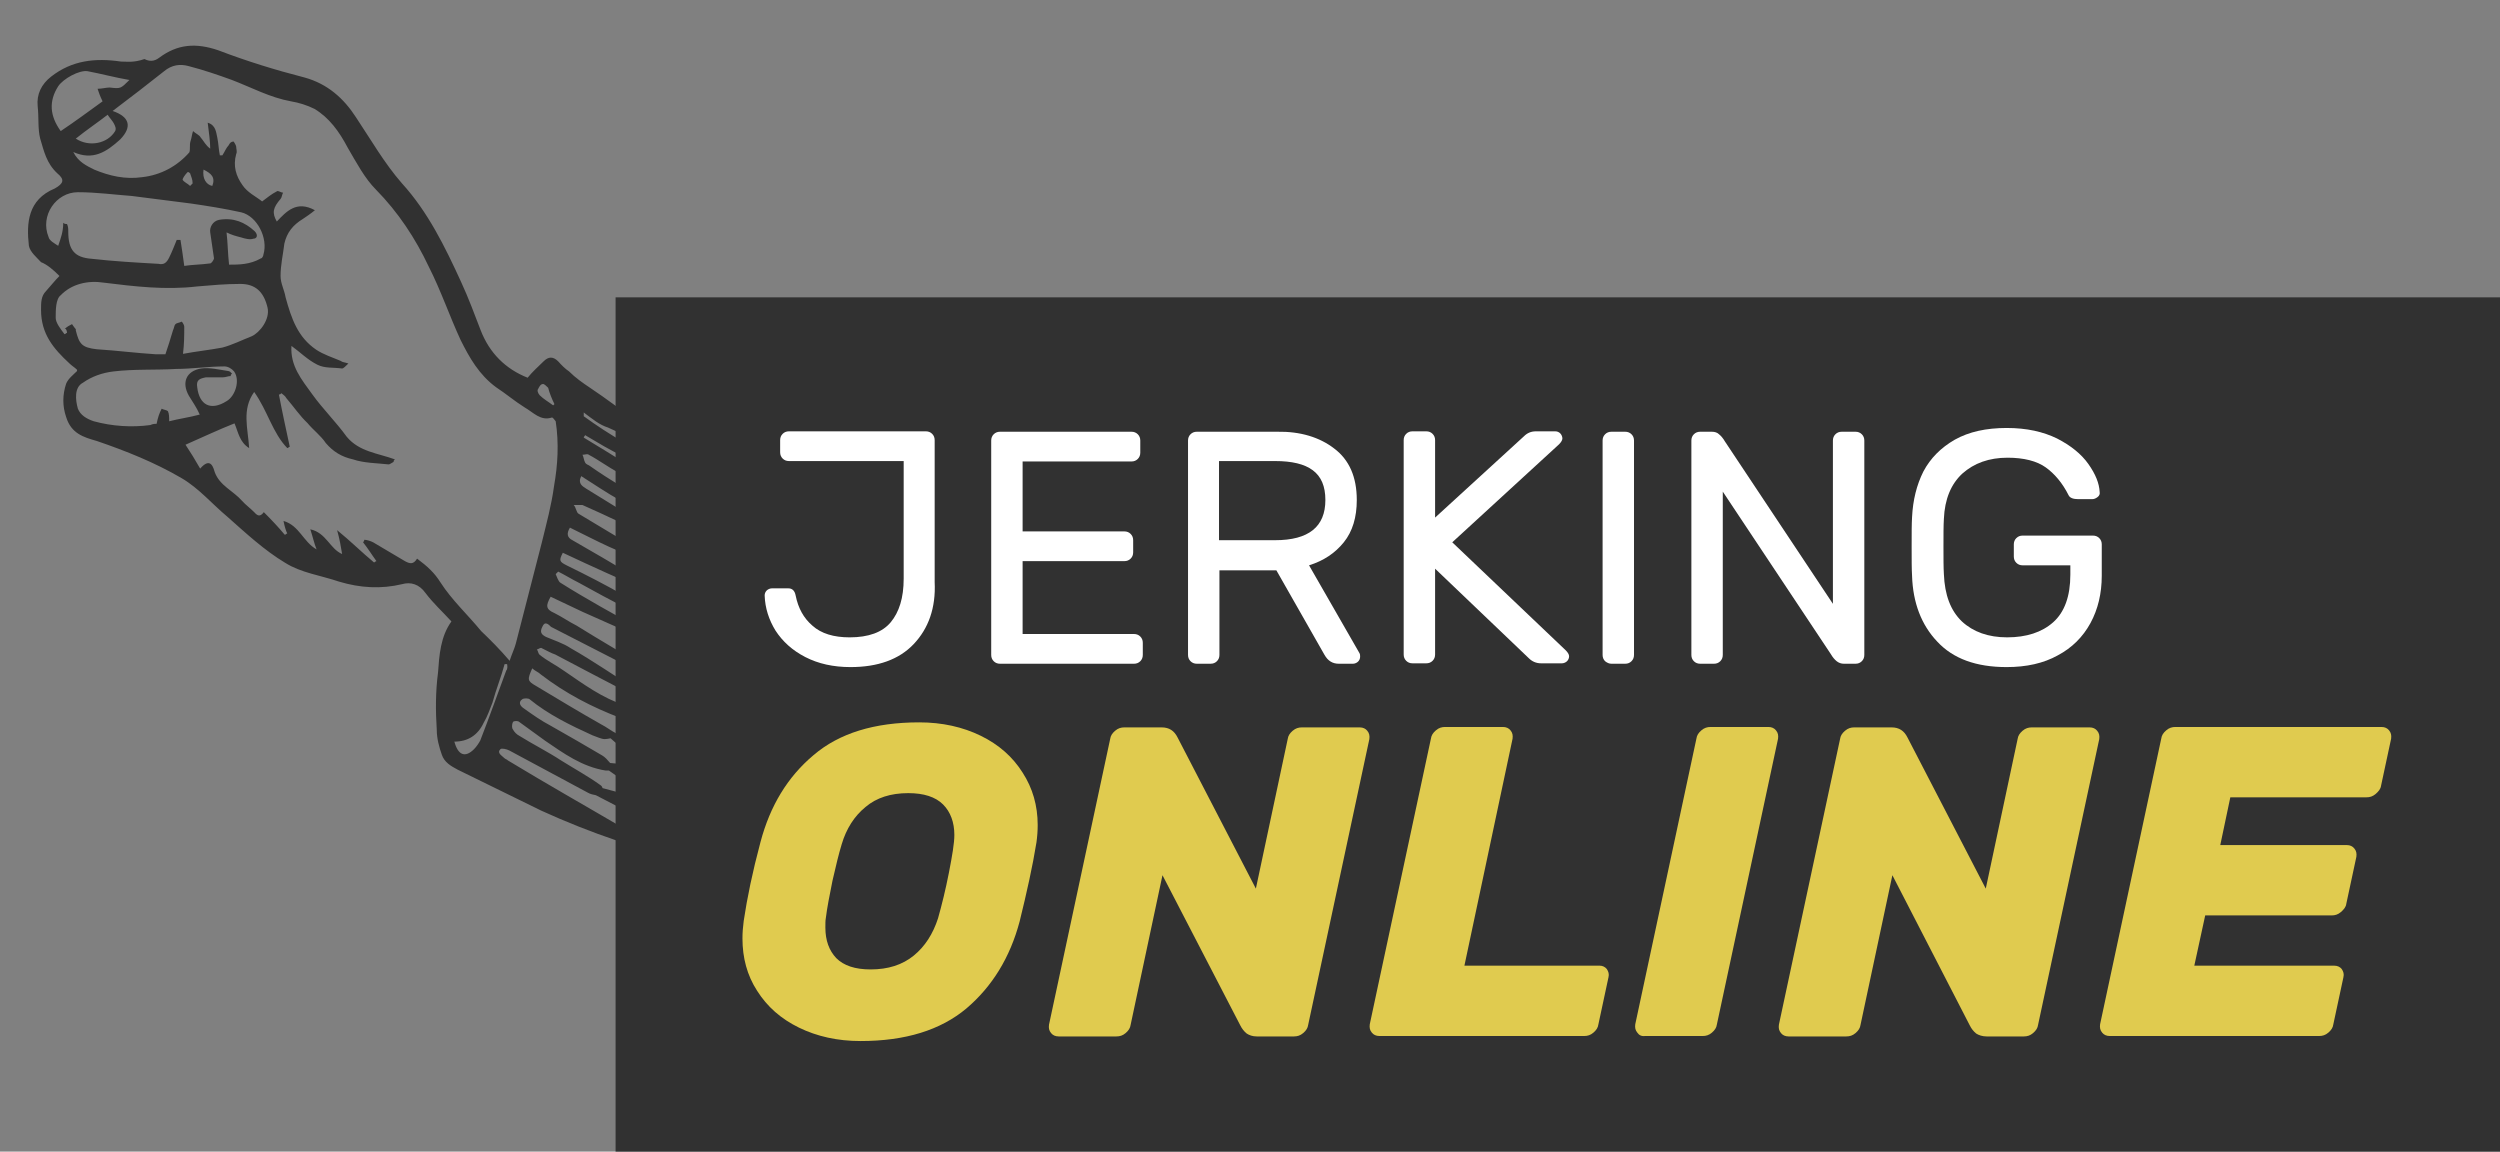 <?xml version="1.0" encoding="utf-8"?>
<!-- Generator: Adobe Illustrator 21.0.0, SVG Export Plug-In . SVG Version: 6.00 Build 0)  -->
<!DOCTYPE svg PUBLIC "-//W3C//DTD SVG 1.1//EN" "http://www.w3.org/Graphics/SVG/1.1/DTD/svg11.dtd">
<svg version="1.1" xmlns="http://www.w3.org/2000/svg" xmlns:xlink="http://www.w3.org/1999/xlink" x="0px" y="0px"
	 viewBox="0 0 597 275" style="enable-background:new 0 0 597 275;" xml:space="preserve">
<rect x="0" y="0" width="597" height="275" fill="#808080" stroke="none"/>
<style type="text/css">
	.st0{display:none;}
	.st1{display:inline;}
	.st2{fill:#EF4141;}
	.st3{fill:#FFFFFF;}
	.st4{fill:none;stroke:#EF4141;stroke-width:10;stroke-linecap:round;stroke-miterlimit:10;}
	.st5{fill:#313131;}
	.st6{fill:#E0CB4F;}
</style>
<g id="Layer_1" class="st0">
	<g id="Layer_3" class="st1">
	</g>
	<g id="Layer_1_1_" class="st1">
		<g>
			<path class="st2" d="M182.3,208.9v51.4c0,1.1-0.4,2.1-1.2,2.9c-0.8,0.8-1.8,1.2-2.9,1.2h-20.4c-1.1,0-2.1-0.4-2.9-1.2
				c-0.8-0.8-1.2-1.8-1.2-2.9V160c0-1.1,0.4-2.1,1.2-2.9c0.8-0.8,1.8-1.2,2.9-1.2h18c2.9,0,5.1,1.4,6.7,4.2l25.1,43l25.1-43
				c1.6-2.8,3.8-4.2,6.7-4.2h18c1.1,0,2.1,0.4,2.9,1.2c0.8,0.8,1.2,1.8,1.2,2.9v100.3c0,1.1-0.4,2.1-1.2,2.9s-1.8,1.2-2.9,1.2h-20.3
				c-1.1,0-2.1-0.4-2.9-1.2s-1.2-1.8-1.2-2.9v-51.4l-14.6,25.6c-0.7,1.1-1.5,2.1-2.4,2.8s-2,1.1-3.3,1.1h-9.9
				c-1.3,0-2.5-0.4-3.3-1.1c-0.9-0.7-1.7-1.7-2.4-2.8L182.3,208.9z"/>
			<path class="st2" d="M353.7,159.9c7.1,3.7,12.7,8.8,16.5,15.1c3.9,6.4,6,13.5,6.4,21.3c0.2,2.9,0.3,7.6,0.3,14
				c0,6.3-0.1,10.9-0.3,13.7c-0.4,7.9-2.6,15-6.4,21.3c-3.9,6.4-9.4,11.4-16.5,15.1c-7.1,3.7-15.6,5.6-25.5,5.6
				c-9.8,0-18.3-1.9-25.5-5.6c-7.2-3.7-12.7-8.8-16.5-15.1c-3.8-6.3-6-13.5-6.4-21.3c-0.2-5.6-0.3-10.1-0.3-13.7
				c0-3.5,0.1-8.2,0.3-14c0.4-7.9,2.6-15,6.4-21.3s9.4-11.4,16.5-15.1c7.1-3.7,15.6-5.6,25.5-5.6C338,154.3,346.5,156.1,353.7,159.9
				z M342.3,184c-3.3-3.3-7.9-4.9-14-4.9c-6.1,0-10.8,1.6-14,4.9c-3.2,3.3-5.1,7.6-5.7,13.1c-0.3,3.4-0.5,7.7-0.5,12.9
				c0,5.1,0.2,9.5,0.5,13.2c0.5,5.5,2.4,9.9,5.7,13.1c3.3,3.2,7.9,4.9,14,4.9c6.1,0,10.8-1.6,14-4.9c3.2-3.3,5.1-7.6,5.7-13.1
				c0.3-3.7,0.5-8.1,0.5-13.2c0-5.2-0.2-9.5-0.5-12.9C347.4,191.6,345.5,187.3,342.3,184z"/>
			<path class="st2" d="M474.1,247.3c-4.1,6.2-9.7,10.8-16.8,14c-7,3.2-14.8,4.7-23.3,4.7c-8.8,0-16.7-1.5-23.7-4.5
				s-12.5-7.3-16.5-12.9c-4-5.6-6-12-6.1-19.2c0-0.9,0.3-1.7,1-2.4s1.5-1,2.4-1H411c1.9,0,3.1,0.3,3.8,0.9c0.7,0.6,1.3,1.8,1.9,3.6
				c1.2,3.6,3.2,6.3,5.9,8.1c2.7,1.8,6.5,2.6,11.3,2.6c5.8,0,10.2-1.5,13.2-4.4s4.5-7.2,4.5-12.8v-43.3h-53.1
				c-1.1,0-2.1-0.4-2.9-1.2c-0.8-0.8-1.2-1.8-1.2-2.9V160c0-1.1,0.4-2.1,1.2-2.9c0.8-0.8,1.8-1.2,2.9-1.2H476c1.1,0,2.1,0.4,2.9,1.2
				c0.8,0.8,1.2,1.8,1.2,2.9v64.9C480.3,233.7,478.3,241.2,474.1,247.3z"/>
			<path class="st2" d="M571.5,159.9c7.1,3.7,12.7,8.8,16.5,15.1c3.9,6.4,6,13.5,6.4,21.3c0.2,2.9,0.3,7.6,0.3,14
				c0,6.3-0.1,10.9-0.3,13.7c-0.4,7.9-2.6,15-6.4,21.3c-3.9,6.4-9.4,11.4-16.5,15.1S555.9,266,546,266c-9.8,0-18.3-1.9-25.5-5.6
				s-12.7-8.8-16.5-15.1c-3.9-6.4-6-13.5-6.4-21.3c-0.2-5.6-0.3-10.1-0.3-13.7c0-3.5,0.1-8.2,0.3-14c0.4-7.9,2.6-15,6.4-21.3
				c3.9-6.4,9.4-11.4,16.5-15.1c7.1-3.7,15.6-5.6,25.5-5.6C555.8,154.3,564.3,156.1,571.5,159.9z M560,184c-3.3-3.3-7.9-4.9-14-4.9
				s-10.8,1.6-14,4.9c-3.3,3.3-5.1,7.6-5.7,13.1c-0.3,3.4-0.5,7.7-0.5,12.9c0,5.1,0.2,9.5,0.5,13.2c0.5,5.5,2.4,9.9,5.7,13.1
				c3.3,3.3,7.9,4.9,14,4.9s10.8-1.6,14-4.9c3.3-3.3,5.1-7.6,5.7-13.1c0.3-3.7,0.5-8.1,0.5-13.2c0-5.2-0.2-9.5-0.5-12.9
				C565.2,191.6,563.3,187.3,560,184z"/>
		</g>
		<g>
			<path class="st3" d="M219.8,64.7c0.7,0.7,1,1.4,1,2.3v79.4c0,0.9-0.3,1.7-1,2.3c-0.7,0.7-1.4,1-2.3,1h-5c-0.9,0-1.7-0.3-2.3-1
				c-0.7-0.7-1-1.4-1-2.3v-34.6h-43.4v34.6c0,0.9-0.3,1.7-1,2.3c-0.7,0.7-1.4,1-2.3,1h-5c-0.9,0-1.7-0.3-2.3-0.9
				c-0.7-0.6-1-1.4-1-2.4V67c0-0.9,0.3-1.7,1-2.3c0.7-0.7,1.4-1,2.3-1h5c0.9,0,1.7,0.3,2.3,1c0.7,0.7,1,1.4,1,2.3v33.7H209V67
				c0-0.9,0.3-1.7,1-2.3c0.7-0.7,1.4-1,2.3-1h5C218.3,63.7,219.1,64.1,219.8,64.7z"/>
			<path class="st3" d="M296.1,117.9c0,2-0.1,3.9-0.2,5.7c-0.7,8.4-3.6,15-8.7,20c-5,5-11.9,7.4-20.5,7.4s-15.4-2.5-20.5-7.4
				c-5-5-7.9-11.6-8.7-20c-0.1-0.9-0.1-2.8-0.1-5.7c0-3,0-5,0.1-5.9c0.7-8.4,3.5-15,8.6-20c5.1-5,11.9-7.4,20.5-7.4
				s15.4,2.5,20.5,7.4c5.1,5,7.9,11.6,8.6,20C296,113.8,296.1,115.8,296.1,117.9z M279.4,100c-3-3.2-7.2-4.8-12.7-4.8
				S257,96.8,254,100s-4.7,7.4-5.2,12.7c-0.1,1-0.1,2.7-0.1,5.3c0,2.5,0,4.1,0.1,5c0.5,5.2,2.2,9.5,5.2,12.7s7.2,4.8,12.7,4.8
				s9.7-1.6,12.7-4.8s4.7-7.4,5.2-12.7c0.2-1.8,0.2-3.5,0.2-5c0-1.6-0.1-3.3-0.2-5.3C284.1,107.4,282.4,103.2,279.4,100z"/>
			<path class="st3" d="M329.4,136.3c1.4,1.9,4.2,2.8,8.2,2.8h6.5c0.9,0,1.7,0.3,2.3,1c0.7,0.7,1,1.4,1,2.3v3.9c0,0.9-0.3,1.7-1,2.3
				c-0.7,0.7-1.4,1-2.3,1h-7.7c-7,0-12.1-1.8-15.4-5.5c-3.3-3.6-4.9-9-4.9-16V96.4H307c-0.9,0-1.7-0.3-2.3-1c-0.7-0.7-1-1.4-1-2.3
				v-3.9c0-0.9,0.3-1.7,1-2.3c0.7-0.7,1.4-1,2.3-1h9.1v-20c0-0.9,0.3-1.7,1-2.3c0.7-0.7,1.4-1,2.3-1h4.5c0.9,0,1.7,0.3,2.3,1
				c0.7,0.7,1,1.4,1,2.3v20h15.6c0.9,0,1.7,0.3,2.3,1c0.7,0.7,1,1.4,1,2.3v3.9c0,0.9-0.3,1.7-1,2.3c-0.7,0.7-1.4,1-2.3,1h-15.6v31.8
				C327.3,131.8,328,134.5,329.4,136.3z"/>
			<path class="st3" d="M391,67c0-0.9,0.3-1.7,1-2.3c0.7-0.7,1.4-1,2.3-1h32.9c6.5,0,11.7,1.2,15.7,3.7s6.9,5.5,8.6,9
				s2.6,7,2.6,10.3c0,4.6-1.1,8.3-3.3,11.1c-2.2,2.8-4.4,4.9-6.5,6.2c3.4,2.3,6.2,5.2,8.4,8.8c2.2,3.6,3.3,7.5,3.3,11.9
				c0,4.3-1,8.3-3.1,12.1s-5.2,6.9-9.3,9.3c-4.1,2.4-9,3.6-14.6,3.6h-34.6c-0.9,0-1.7-0.3-2.3-1c-0.7-0.7-1-1.4-1-2.3V67H391z
				 M402.7,99.6H426c5.4,0,9.5-1.1,12.3-3.2c2.8-2.1,4.2-5.2,4.2-9.2s-1.4-7.1-4.2-9.2c-2.8-2.1-6.9-3.2-12.3-3.2h-23.3V99.6z
				 M402.7,138.7h25.1c5.2,0,9.3-1.3,12.2-4c2.9-2.7,4.4-6,4.4-9.9c0-4-1.4-7.4-4.2-10.1c-2.8-2.7-6.9-4.1-12.4-4.1h-25.1
				L402.7,138.7L402.7,138.7z"/>
			<path class="st3" d="M527.2,117.9c0,2-0.1,3.9-0.2,5.7c-0.7,8.4-3.6,15-8.7,20c-5,5-11.9,7.4-20.5,7.4s-15.4-2.5-20.5-7.4
				c-5-5-7.9-11.6-8.7-20c-0.1-0.9-0.1-2.8-0.1-5.7c0-3,0-5,0.1-5.9c0.7-8.4,3.5-15,8.6-20s11.9-7.4,20.5-7.4s15.4,2.5,20.5,7.4
				c5.1,5,7.9,11.6,8.6,20C527.1,113.8,527.2,115.8,527.2,117.9z M510.5,100c-3-3.2-7.2-4.8-12.7-4.8s-9.7,1.6-12.7,4.8
				s-4.7,7.4-5.2,12.7c-0.1,1-0.1,2.7-0.1,5.3c0,2.5,0,4.1,0.1,5c0.5,5.2,2.2,9.5,5.2,12.7s7.2,4.8,12.7,4.8s9.7-1.6,12.7-4.8
				s4.7-7.4,5.2-12.7c0.2-1.8,0.2-3.5,0.2-5c0-1.6-0.1-3.3-0.2-5.3C515.2,107.4,513.5,103.2,510.5,100z"/>
			<path class="st3" d="M547.3,147.4c-0.6,0.7-1.1,1.2-1.7,1.7s-1.3,0.7-2.2,0.7h-5.7c-0.8,0-1.5-0.3-2.1-0.9
				c-0.6-0.6-0.9-1.2-0.9-2c0-0.7,0.2-1.2,0.5-1.7l22.5-28.1l-21.3-26.7c-0.3-0.5-0.5-1.1-0.5-1.7c0-0.7,0.3-1.4,0.9-2
				c0.6-0.6,1.3-0.9,2.1-0.9h5.9c0.9,0,1.6,0.2,2.2,0.7c0.6,0.5,1.1,1,1.7,1.7l16.3,20.5l16.2-20.5c0.6-0.7,1.1-1.2,1.7-1.7
				c0.6-0.4,1.3-0.7,2.2-0.7h5.7c0.8,0,1.5,0.3,2.1,0.9c0.6,0.6,0.9,1.2,0.9,2c0,0.7-0.2,1.2-0.5,1.7L572,117.3l22.2,27.9
				c0.3,0.5,0.5,1.1,0.5,1.7c0,0.7-0.3,1.4-0.9,2c-0.6,0.6-1.3,0.9-2.1,0.9h-5.9c-0.9,0-1.6-0.2-2.2-0.7c-0.6-0.4-1.1-1-1.7-1.7
				l-17.3-21.7L547.3,147.4z"/>
		</g>
		<line class="st4" x1="328.2" y1="201.5" x2="328.2" y2="218.8"/>
		<line class="st4" x1="547.1" y1="201.5" x2="547.1" y2="218.8"/>
	</g>
	<g id="Layer_2" class="st1">
	</g>
</g>
<g id="Layer_3_1_" class="st0">
	<g class="st1">
		<path class="st5" d="M57.7,79.6c-4.8,3.4-13.8,8.6-13.8,8.6l15.7,1.4c1.2,0.1,2.1-0.6,2.5-1.8c1.1-3.9,3.4-12.3,3.3-15.4
			c-0.1-4.2-5-2.4-4.6,0C61,74.7,62.9,76.3,57.7,79.6z"/>
		<path class="st5" d="M50.3,127l-0.1-8.6c0-1.9-0.9-2.6-2.8-2.7l-35.5-2.3c-1.6,0-2.9,1.1-3,2.9l-0.1,6.4l0.3,7
			c0,1.6,1.4,2.9,3,2.8l34.8-1.8C48.6,130.6,50.2,129,50.3,127z"/>
		<path class="st5" d="M12.1,110.7l34.5,2.5c2.3,0.1,4.3-1.3,4.8-3.4L54.8,98c0.9-2.8-1.1-5.7-3.9-6l-37.8-5.2
			c-2.9-0.5-5.4,1.9-5.4,4.6l0.1,14.3C7.8,108.4,9.8,110.5,12.1,110.7z"/>
		<path class="st5" d="M21.7,86.2c5.7,0.8,13.7,1.4,17.4,1.3c0.5,0,0.9-0.7,0.5-1.1c-1.2-1.4-3.5-3.9-7-5.6c0,0-2.7-0.5-1.8-3.5
			c0.8-3.1,2.3-6.5,2.3-6.5l1.3-4.1c0.4-1.5-0.5-3-1.9-3.4c-4-0.7-10.9-2.1-13.3-2.6c-1.3-0.2-3.5-1-5.5-1.6c-3.1-0.8-6.2,1.1-6.9,4
			L4,75.5c-1,4,2.3,7.4,6.3,8C14.2,84.3,18.5,85.8,21.7,86.2z"/>
		<path class="st5" d="M15.4,58.6l18.5,2.6c1.6,0.2,3.3-0.7,3.8-2.3l5.3-16.4c0.5-1.3-0.5-2.8-1.9-2.9c-2.8-0.3-6.8-0.8-9-1.4
			c-2.1-0.5-7.1-1.5-11.2-2.4c-3.1-0.6-6,1.5-6.6,4.5l-2.3,13C11.3,55.9,12.9,58.2,15.4,58.6z"/>
		<path class="st5" d="M205.2,206.3c-1.2-12-3.4-24.3-9.8-34.5c-6.4-10.2-17.8-18.1-29.8-17.2l0.5,9c-3.9-7.1-8.7-14.9-15.6-18.3
			l2-2.1c0,0,0.3-2.3-4.4-6s-24.3-17.1-32.4-23l-3-1.8c0,0-0.4-0.4-1.1-1.8c-0.7-1.4-3.4-19-6.3-28.7c-2.9-9.7-5.3-29.2-5.3-29.2
			s-0.9-5.8-4.4-7.6c-3.5-1.8-29.2-9.4-43.4-8.7c0,0-4.5-0.7-7,5.7C43,48.6,38,59.8,33.1,75.6c0,0-1.7,2.6,1.6,4.9
			c3.2,2.3,5.7,4.9,9.6,3.2c3.9-1.7,9.7-3.4,14.1-8.6c0,0,1.2-0.4,1.1-2.8c0-1.9-0.7-7.4-0.4-10.7c0.1-0.9,1.2-1.2,1.7-0.4
			c2.3,2.7,7.2,7.4,13.6,3.1c0,0,1,1.4-0.6,3.6c-1.5,2.2-2.3,4-2.7,6.7c0,0-2.5,4.3-3.2,6s0.1,4.2,0.1,4.2l9.9,44.5
			c0,0,2.1,3,13.3-1.8c0.4-0.1,0.8,0.2,0.4,0.7c-0.6,0.9-1.7,2.3-3.2,3.9c-0.8,0.8-1,2.1-0.2,3.2c2.6,3.8,8.8,12.5,11.6,14.7
			c3.5,2.8,4.1,4.7,4.1,4.7l7.4,8c0.4,0.4-0.2,1.1-0.6,0.7c-2.2-2.1-4.1-3.9-4.9-4.9c-1.9-2.6-17.4-17.3-17.4-17.3s-1-2-4.3-0.7
			c-1.2,0.4-2.4,0.9-3.4,1.1c-1.1,0.3-2.1-0.7-1.6-1.8c0.4-0.9,0.6-1.7,0.6-2.5c-0.1-2.1-3.9-9.2-3.9-9.2l-6.4-12.5L66,90.9
			c-0.1-0.7-0.9-0.9-1.3-0.2l-13.2,21.5l0,16.8c-0.1,1.5-0.9,2.8-2.3,3.2l-0.3,0l-26.2,1.7l23.8,13.5l9.8,5.4c0,0,2,0.9,4.9,1.1
			s5.3,0.7,5.3,0.7s4.3,1.2,6.5,0.5s12.9,9.5,12.9,9.5l15.2,14.4c0,0,3.4,2.4,5.3,3.7c0.9,0.6,1.9,1.5,2.7,2.3
			c0.3,0.3,0.8,0.5,1.3,0.6c1.5,5.2,4.6,10.1,7.6,14.7c10.7,16.4,22,33.3,38.7,43.5c10.9,6.7,25.6,10,36.3,2.8
			C205.4,238.6,206.7,221.1,205.2,206.3z"/>
	</g>
</g>
<g id="Layer_4">
	<path class="st5" d="M145.2,102.1c3.8,1.8,7.9,3.3,12,4.5c0.9,0.3,2.3,0,2.6-0.3c0.3-1.2-0.3-2.1-1.5-2.7c-2.1-0.9-4.1-1.8-6.2-3
		c-3.8-2.7-7.3-5.4-11.2-8c-1.8-1.2-3.5-2.4-5-3.9c-0.9-0.6-1.8-1.5-2.6-2.4c-1.2-1.2-2.3-1.2-3.5,0c-1.2,1.2-2.6,2.4-3.8,3.9
		c-5.3-2.1-9.1-5.9-11.2-11.3c-1.5-3.9-2.9-7.7-4.7-11.6c-3.8-8.3-7.9-16.7-14.1-23.5C91.8,39,88.6,33.4,85,28
		c-2.9-4.5-6.8-8-12.3-9.5c-7-1.8-13.8-3.9-20.6-6.5c-5.3-1.8-9.7-1.5-14.1,1.8c-1.2,0.9-2.3,0.9-3.5,0.3c-2.6,0.9-4.1,0.6-5.6,0.6
		c-6.2-0.9-11.7-0.3-16.7,3.6c-2.3,1.8-3.5,4.2-3.2,7.1c0.3,2.7,0,5.4,0.6,7.7c0.9,3,1.5,5.9,4.1,8.3c1.8,1.5,1.5,2.4-0.6,3.6
		c-6.5,2.7-6.8,8.3-6.2,13.7c0.3,1.5,1.8,2.7,2.9,3.9c1.5,0.6,2.9,1.8,4.4,3.3c-1.2,1.2-2.1,2.4-3.2,3.6c-1.2,1.2-1.2,2.7-1.2,4.5
		c0,5.7,2.9,9.2,6.8,12.8c0.6,0.6,1.2,0.9,1.8,1.5c0,0,0,0,0,0.3c-0.9,0.9-2.1,1.8-2.6,3c-0.9,2.7-0.9,5.4,0,8
		c1.2,3.9,4.1,4.8,7.3,5.7c7,2.4,13.8,5.1,20.3,8.9c4.1,2.4,7.3,6.2,10.9,9.2c4.4,3.9,8.8,8,13.8,11c3.8,2.4,8.5,3,12.9,4.5
		c5,1.5,10,1.8,15,0.6c2.1-0.6,4.1,0,5.6,2.1c1.8,2.4,4.1,4.5,6.2,6.8c-2.6,3.6-2.9,8-3.2,12.2c-0.6,4.5-0.6,9.2-0.3,13.7
		c0,2.1,0.6,4.2,1.2,5.9c0.6,1.8,2.1,2.7,3.8,3.6c6.8,3.3,13.2,6.5,20,9.8c5.9,2.7,12,5.1,17.9,7.1c2.1,0.9,2.3,0,2.6-2.4
		c-9.7-5.7-19.1-11-28.5-16.7c-0.3-0.3-0.6-0.3-0.9-0.6c-0.6-0.6-1.8-1.2-0.9-2.1c0.3-0.3,1.5,0,2.1,0.3c6.2,3.3,12.6,6.8,18.8,10.1
		c0.5,0.3,1.3,0.5,1.9,0.6c2.7,1.4,5.4,2.8,8.1,4.2c0.7,0.3,1.4,0.7,2.1,0.6c0.7-0.1,1.4-0.8,1.1-1.5l-4.4-3.6
		c-1.8-0.5-3.6-0.9-5.3-1.4c-0.1-0.3-0.2-0.5-0.5-0.7c-2.9-2.1-6.2-3.9-9.4-5.9c-3.2-2.1-6.8-3.9-10-5.9c-0.6-0.3-1.2-0.9-1.5-1.5
		c-0.3-0.3-0.3-1.2,0-1.8c0.3-0.3,1.2-0.3,1.5,0c2.1,1.5,4.1,3,6.2,4.5c4.4,3,8.8,6.2,14.4,7.1c0.3,0,0.5,0,0.8,0
		c0.3,0.2,0.7,0.5,1,0.7c2.5,1.8,5,3.5,7.5,5.3c0.9,0.6,1.8,1.2,2.9,1.1c1.3-0.2,2.2-1.6,2.3-2.9c0.1-1.3-0.5-2.6-1-3.8l-5.8-1.6
		c-2.2-0.2-4.4-0.4-6.6-0.6c-0.6-0.7-1.2-1.4-1.9-1.8c-4.1-2.4-8.2-4.8-12.3-7.1c-2.3-1.2-4.4-2.7-6.5-4.2c-0.9-0.6-1.2-1.5-0.3-2.1
		c0.3-0.3,1.5-0.3,1.8,0c4.4,3.6,9.7,6.2,15,8.6c0.9,0.3,2.1,0.9,2.9,0.9c0.5,0,0.9-0.1,1.4-0.2c2.5,2.4,5.9,4,9.3,4.3
		c0.6,0.1,1.2,0.1,1.7-0.3c0.5-0.4,0.6-1.2,0.4-1.8c-0.2-0.6-0.7-1.1-1.1-1.6l-1.7,0.7c-2.4-0.7-4.9-1.4-7.3-2c0-0.2,0-0.3,0-0.5
		c-1.2-0.6-2.3-1.5-3.5-2.1c-5.3-3-10.6-6.2-15.6-9.2c-2.1-1.2-2.1-1.5-0.9-4.2c0.6,0.6,1.5,0.9,2.1,1.5c5.9,4.5,12,7.7,19.1,10.4
		c1.5,0.6,2.1-0.3,2.6-1.2c0.6-1.5-0.6-1.5-1.5-1.8c-5.6-1.8-10-5.1-14.7-8.3c-2.1-1.5-4.1-2.4-5.9-3.9c-0.3-0.3-0.3-0.9-0.6-1.2
		c0.3,0,0.9-0.6,1.2-0.3c1.2,0.6,2.3,1.2,3.2,1.5c5.6,3,10.9,5.7,16.4,8.6c0.9,0.6,2.1,0.6,3.2,0.6c0,0,0-0.3,0.3-0.3
		c-0.3-0.3-0.3-0.6-0.6-0.6c-5.3-3.3-10.3-6.8-15.6-9.8c-1.8-1.2-3.8-1.8-5.9-2.7c-1.2-0.6-1.5-1.2-0.9-2.4c0.6-1.5,1.5-0.6,2.1,0
		c6.5,3.3,13.2,6.8,19.7,10.1c0.6,0.3,1.8,0.3,2.3,0.3c0-0.3,0-0.3,0.3-0.6c-0.3-0.3-0.6-0.6-0.9-0.9c-5-3-10-5.9-15.3-9.2
		c-1.8-0.9-3.5-2.1-5.3-3c-2.1-0.9-2.1-1.8-0.9-3.9c2.6,1.2,5,2.4,7.6,3.6c4.7,2.1,9.4,4.2,14.1,6.2c0.6,0.3,1.2,0,2.1,0.3
		c0-0.3,0-0.3,0.3-0.6c-0.9-0.6-1.8-1.2-2.6-1.8c-6.5-3.6-12.9-7.1-19.1-11c-0.6-0.3-0.9-1.5-1.2-2.1c0.3-0.3,0.3-0.3,0.6-0.6
		c1.8,0.9,3.2,1.8,5,2.7c3.8,2.1,7.6,4.2,11.7,6.2c1.5,0.6,2.9,0.9,4.7,1.5c0-0.3,0.3-0.3,0.3-0.6c-1.8-1.2-3.5-3-5.6-3.9
		c-4.7-2.7-9.4-5.1-14.1-7.4c-1.8-0.9-1.8-1.2-0.9-3c7,3.3,14.1,6.5,21.1,9.5c0.3-0.3,0.3-0.6,0.6-0.9c-1.5-0.9-3.2-2.1-4.7-3
		c-5-3-10-5.9-14.7-8.6c-1.2-0.6-1.5-1.5-0.6-3c6.2,3,12.3,6.5,19.1,8c0-0.3,0.3-0.3,0.3-0.6c-0.3-0.3-0.6-0.6-0.9-0.9
		c-5.6-3.3-10.9-6.5-16.4-9.8c-0.6-0.3-0.6-1.5-1.2-2.1c0.6,0,1.5,0,2.1,0c6.2,2.7,12,5.7,18.2,8.3c0,0,0.3,0,1.2-0.3
		c-1.2-0.9-2.1-1.5-2.6-2.1c-5.3-3.3-10.6-6.5-15.9-9.8c-0.9-0.6-2.1-1.2-1.2-3c6.2,3.9,12,8.3,19.4,9.5c0-0.3,0.3-0.3,0.3-0.6
		c-0.9-0.6-1.8-1.5-2.9-2.1c-5-3-10-5.9-14.7-9.2c-0.3-0.3-0.9-0.3-1.2-0.9c-0.3-0.6-0.3-1.2-0.6-1.8c0.6,0,1.2-0.3,1.5,0
		c2.3,1.2,4.7,3,7,4.2c2.9,1.5,5.9,2.7,8.8,3.9c0.6,0.3,1.5,0,2.1,0.3c0-0.3,0-0.3,0.3-0.6c-6.5-3.9-12.9-8-19.4-11.9
		c0-0.3,0.3-0.3,0.3-0.6c6.2,3.6,12,7.7,19.4,6.8c-7-3-13.5-6.8-19.7-11.3c0,0,0-0.6,0-0.9C141.4,100,143.2,101.5,145.2,102.1z
		 M128.5,92.9c0.3-0.6,0.6-1.2,1.2-1.2c0.3,0,0.9,0.6,1.2,0.9c0.3,1.2,0.9,2.7,1.5,3.9l-0.3,0.3c-1.2-0.9-2.3-1.5-3.2-2.4
		C128.5,94,128.2,93.2,128.5,92.9z M14.5,31.3c-2.6-3.6-2.9-7.1-0.6-10.7c1.2-1.8,5-3.9,7-3.6c3.2,0.6,6.5,1.5,10,2.1
		c-2.1,2.1-2.1,2.1-4.7,1.8c-0.9,0-1.8,0.3-2.9,0.3c0.3,0.9,0.6,1.8,1.2,3C21.3,26.5,18.1,28.9,14.5,31.3z M27.2,29.5
		c0.3,0.6,0.6,1.2,0.3,1.8c-1.8,3-6.2,3.9-9.4,1.8c2.6-2.1,5.3-3.9,7.6-5.7C26.3,28.3,26.9,28.9,27.2,29.5z M13.9,58.7
		c-0.9-0.6-2.1-1.2-2.3-2.1c-2.1-5.1,1.8-10.7,7-10.7c4.4,0,8.8,0.6,12.9,0.9c4.7,0.6,9.4,1.2,14.1,1.8c4.1,0.6,7.9,1.2,12,2.1
		c3.8,0.9,6.5,6.2,5.3,10.1c0,0.3-0.3,0.9-0.6,0.9c-2.6,1.5-5.3,1.5-7.6,1.5c-0.3-2.7-0.3-5.1-0.6-7.7c1.2,0.6,2.3,0.9,3.5,1.2
		c0.9,0.3,2.1,0.6,2.9,0.3c0.9,0,1.2-0.9,0.3-1.8c-2.3-2.1-5-3.3-8.5-2.7c-1.5,0.3-2.3,1.8-2.1,3c0.3,2.1,0.6,4.2,0.9,6.2
		c0,0.3-0.6,1.2-0.9,1.2c-2.1,0.3-4.4,0.3-6.2,0.6c-0.3-2.4-0.6-4.2-0.9-6.2c-0.3,0-0.6,0-0.9,0c-0.6,1.5-1.2,3-1.8,4.2
		c-0.6,1.2-1.2,1.8-2.6,1.5c-5.3-0.3-10.6-0.6-15.9-1.2c-4.1-0.3-5.6-2.1-5.6-6.5c0-0.6,0-1.2-0.3-1.8c-0.3,0-0.6,0-0.9-0.3
		C15.1,55.4,14.5,56.9,13.9,58.7z M43.6,42.9c0-0.3,0.6-1.2,1.2-1.8c0.3,0,0.3,0,0.6,0.3c0.3,0.9,0.6,1.5,0.6,2.4
		c-0.3,0.3-0.3,0.3-0.6,0.6C44.8,43.8,43.9,43.5,43.6,42.9z M48.6,40.5c1.8,0.9,2.9,1.8,2.1,3.9C49.2,44.1,48.3,42.6,48.6,40.5z
		 M18.1,78.9v-0.3c-0.3-0.3-0.9-1.2-0.9-1.2c-0.6,0.3-1.2,0.6-1.8,1.2c0.3-0.3,0.6,0.3,0.6,0.9c-0.3,0-0.3,0.3-0.6,0.3
		c-0.9-1.2-2.1-2.7-2.1-3.9c0-1.8,0-4.5,1.2-5.4c2.6-2.7,6.5-3.6,10.3-3c7.3,0.9,14.7,1.8,22.3,0.9c3.5-0.3,6.8-0.6,10.3-0.6
		c3.5,0,5.6,1.8,6.5,5.7c0.6,2.7-1.8,5.9-3.8,6.8c-2.3,0.9-4.7,2.1-7,2.7c-3.2,0.6-6.2,0.9-9.4,1.5c0.3-2.4,0.3-4.5,0.3-6.5
		c0-0.3-0.3-0.9-0.6-1.2c-0.6,0.3-1.2,0.3-1.5,0.6c-0.3,0.3-0.3,0.9-0.6,1.5c-0.6,2.1-1.2,3.9-1.8,5.7c-0.9,0-1.5,0-2.3,0
		c-4.7-0.3-9.4-0.9-14.1-1.2C19.5,83,18.9,82.1,18.1,78.9z M40.4,100.6c0-0.9,0-1.8-0.3-2.4c-0.3-0.3-0.9-0.3-1.5-0.6
		c-0.6,1.2-0.9,2.1-1.2,3.6c-0.3,0-0.9,0-1.5,0.3c-4.4,0.6-9.1,0.3-13.5-0.9c-1.8-0.6-3.2-1.5-3.8-3c-0.6-2.1-0.9-5.1,1.2-6.2
		c2.1-1.5,4.7-2.4,7.3-2.7c5-0.6,10-0.3,15-0.6c3.8,0,7.6-0.6,11.5-0.6c0.9,0,1.8,0.6,2.3,1.2c1.5,2.1,0.3,5.9-1.8,7.1
		c-3.8,2.4-6.5,0.9-7-3.3c-0.3-1.8,0.6-2.1,2.1-2.4c1.5,0,2.6,0,4.1,0c0.6,0,1.2-0.3,1.8-0.3c0-0.3,0-0.3,0.3-0.6
		c-0.3-0.3-0.6-0.6-0.9-0.6c-2.1-0.3-4.4-0.9-6.5-0.6c-3.5,0.6-4.7,3.3-2.9,6.5c0.9,1.5,1.8,2.7,2.6,4.5
		C45.1,99.7,42.7,100,40.4,100.6z M120.9,160.1c-2.1,5.7-4.1,11.3-6.2,16.7c-0.3,0.6-0.9,1.5-1.5,2.1c-2.1,2.1-3.8,1.5-4.7-1.8
		c3.2,0,5.6-1.5,7-4.5c0.9-1.5,1.5-3.3,2.1-4.8c0.9-3.3,2.1-6.2,2.9-9.2c0.3,0,0.3,0,0.6,0C121.2,159.2,121.2,159.8,120.9,160.1z
		 M132.3,116.1c-0.6,4.5-1.8,8.9-2.9,13.4c-2.1,8-4.1,16.1-6.2,24.1c-0.3,1.2-0.9,2.4-1.5,4.2c-2.3-2.7-4.7-5.1-6.8-7.1
		c-3.2-3.9-7-7.4-9.7-11.6c-1.5-2.4-3.2-3.9-5.6-5.7c-0.9,1.5-1.8,1.2-2.9,0.6c-2.6-1.5-5-3-7.6-4.5c-0.6-0.3-1.5-0.6-2.1-0.6
		c0,0.3-0.3,0.6-0.3,0.6c1.2,1.5,2.1,3,3.2,4.5c-0.3,0-0.3,0.3-0.6,0.3c-2.9-2.4-5.6-5.1-8.8-7.7c0.6,2.1,0.9,3.9,1.2,5.7
		c-2.9-1.2-3.8-5.1-7.6-5.9c0.6,1.8,0.9,3.3,1.5,4.8c-3.2-1.8-4.1-5.7-7.9-6.8c0.3,1.5,0.6,2.4,0.9,3c-0.3,0-0.3,0.3-0.6,0.3
		c-1.5-1.8-3.2-3.6-5-5.4c-0.9,1.2-1.5,0.9-2.3,0c-0.9-0.9-2.1-1.8-2.9-2.7c-2.1-2.4-5.3-3.6-6.5-6.8c-0.3-0.9-0.9-3.9-3.5-0.9
		c-1.2-2.1-2.3-3.9-3.5-5.7c4.1-1.8,7.9-3.6,11.7-5.1c0.9,2.1,1.2,4.5,3.5,5.9c-0.3-4.8-1.8-9.2,1.2-13.4c3.2,4.5,4.4,9.8,7.9,13.4
		c0.3,0,0.3-0.3,0.6-0.3c-0.9-4.2-1.8-8.3-2.6-12.5c0.3,0,0.3,0,0.6-0.3c0.3,0.3,0.9,0.6,1.2,1.2c1.8,2.1,3.2,4.2,5,5.9
		c1.5,1.8,3.2,3,4.4,4.8c1.8,2.1,3.8,3.3,6.5,3.9c2.6,0.9,5.9,0.9,8.5,1.2c0.3,0,0.6-0.3,1.2-0.6c0-0.3,0-0.3,0.3-0.6
		c-4.1-1.5-8.5-1.8-11.5-5.4c-2.6-3.6-5.6-6.5-8.2-10.1c-2.6-3.6-5.3-6.8-5-11.6c2.1,1.5,3.8,3.3,6.2,4.5c1.8,0.9,3.8,0.6,5.9,0.9
		c0.3,0,0.9-0.6,1.5-1.2c-0.9-0.3-1.5-0.3-1.8-0.6c-2.1-0.9-4.1-1.5-5.9-2.7c-4.4-3-5.9-7.4-7.3-12.5c-0.3-1.8-1.2-3.3-1.2-5.1
		c0-2.7,0.6-5.1,0.9-7.7c0.6-2.7,2.1-4.5,4.4-5.9c0.9-0.6,1.8-1.2,2.9-2.1c-4.4-2.4-6.8,0.3-9.1,2.7c-1.2-2.1-0.9-3.3,0.9-5.4
		c0.3-0.3,0.3-0.9,0.6-1.5c-0.6,0-1.2-0.6-1.5-0.3c-1.2,0.6-2.3,1.5-3.5,2.4c-1.5-1.2-3.5-2.1-4.7-3.9c-1.5-2.1-2.3-4.5-1.5-7.4
		c0.3-0.6,0-1.2,0-1.8c0-0.3-0.6-1.2-0.6-1.2c-0.6,0-0.9,0.3-1.2,0.9c-0.6,0.6-0.9,1.5-1.5,2.4c-0.3,0-0.3,0-0.6,0
		c-0.3-1.5-0.3-2.7-0.6-4.2c-0.3-1.2-0.3-3-2.3-3.6c0.3,2.4,0.6,4.5,0.6,6.2c-1.2-0.9-1.5-1.8-2.3-2.7c-0.3-0.6-1.2-0.9-1.8-1.5
		c-0.3,0.9-0.3,1.5-0.6,2.4c-0.3,0.9,0,2.1-0.3,2.7c-2.9,3.3-6.8,5.4-11.2,5.9c-4.1,0.6-7.9-0.3-11.5-1.8c-1.8-0.9-3.8-1.8-5-4.2
		c4.7,2.1,7.9,0,11.2-3c2.9-3,2.3-5.4-1.8-6.8c4.4-3.3,8.5-6.5,12.3-9.5c1.8-1.5,3.8-1.8,5.9-1.2c3.5,0.9,7,2.1,10.3,3.3
		c4.7,1.8,9.1,4.2,14.1,5.1c1.8,0.3,3.8,0.9,5.6,1.8c3.5,2.1,5.9,5.4,7.9,9.2c2.1,3.6,4.1,7.4,6.8,10.1c5.3,5.4,9.4,11.6,12.6,18.4
		c2.9,5.7,5,11.9,7.6,17.5c2.1,4.2,4.4,8.3,8.5,11.3c2.3,1.5,4.4,3.3,6.8,4.8c2.1,1.2,3.8,3.3,6.5,2.4c0.3,0,0.6,0.6,0.9,0.9
		C133.5,105.9,133.2,111,132.3,116.1z"/>
</g>
<g id="Layer_2_1_">
	<rect x="147" y="71" class="st5" width="506.3" height="240"/>
	<g>
		<path class="st3" d="M218.2,153.8c-3.5,3.7-8.6,5.5-15.1,5.5c-4.1,0-7.7-0.8-10.8-2.4c-3.1-1.6-5.4-3.7-7.1-6.3
			c-1.6-2.6-2.5-5.4-2.6-8.4c0-0.5,0.2-0.9,0.5-1.2c0.3-0.3,0.8-0.5,1.2-0.5h4c0.9,0,1.5,0.6,1.7,1.7c0.6,3,1.9,5.4,4,7.2
			c2.1,1.9,5.1,2.8,8.9,2.8c4.5,0,7.8-1.2,9.8-3.6c2-2.4,3.1-5.8,3.1-10.4v-28.1h-27.4c-0.6,0-1.1-0.2-1.5-0.6
			c-0.4-0.4-0.6-0.9-0.6-1.5v-2.9c0-0.6,0.2-1.1,0.6-1.5c0.4-0.4,0.9-0.6,1.5-0.6h32.7c0.6,0,1.1,0.2,1.5,0.6
			c0.4,0.4,0.6,0.9,0.6,1.5v33.9C223.5,145.2,221.7,150.1,218.2,153.8z"/>
		<path class="st3" d="M244.2,151.4h26.6c0.6,0,1.1,0.2,1.5,0.6c0.4,0.4,0.6,0.9,0.6,1.5v2.9c0,0.6-0.2,1.1-0.6,1.5
			c-0.4,0.4-0.9,0.6-1.5,0.6h-32c-0.6,0-1.1-0.2-1.5-0.6c-0.4-0.4-0.6-0.9-0.6-1.5v-51.2c0-0.6,0.2-1.1,0.6-1.5
			c0.4-0.4,0.9-0.6,1.5-0.6h31.4c0.6,0,1.1,0.2,1.5,0.6c0.4,0.4,0.6,0.9,0.6,1.5v2.9c0,0.6-0.2,1.1-0.6,1.5
			c-0.4,0.4-0.9,0.6-1.5,0.6h-26v16.7h24.3c0.6,0,1.1,0.2,1.5,0.6c0.4,0.4,0.6,0.9,0.6,1.5v2.9c0,0.6-0.2,1.1-0.6,1.5
			c-0.4,0.4-0.9,0.6-1.5,0.6h-24.3V151.4z"/>
		<path class="st3" d="M318.6,107.1c3.6,2.7,5.4,6.8,5.4,12.3c0,4.1-1,7.5-3.1,10.1c-2.1,2.6-4.8,4.4-8.3,5.5l12,20.9
			c0.2,0.3,0.2,0.6,0.2,0.9c0,0.5-0.2,0.9-0.5,1.2c-0.3,0.3-0.8,0.5-1.2,0.5h-3.4c-1.5,0-2.6-0.7-3.4-2.1l-11.5-20.2h-13.6v20.2
			c0,0.6-0.2,1.1-0.6,1.5c-0.4,0.4-0.9,0.6-1.5,0.6h-3.3c-0.6,0-1.1-0.2-1.5-0.6c-0.4-0.4-0.6-0.9-0.6-1.5v-51.2
			c0-0.6,0.2-1.1,0.6-1.5c0.4-0.4,0.9-0.6,1.5-0.6h19.2C310.5,103,315.1,104.4,318.6,107.1z M304.5,129c8,0,12-3.2,12-9.6
			c0-3.3-1-5.6-3-7.1c-2-1.5-5-2.2-9-2.2h-13.4V129H304.5z"/>
		<path class="st3" d="M373.9,155.3c0.5,0.5,0.8,1,0.8,1.4c0,0.5-0.2,0.9-0.5,1.2c-0.3,0.3-0.8,0.5-1.2,0.5H368
			c-1.1,0-2.1-0.4-2.9-1.2l-22.4-21.4v20.5c0,0.6-0.2,1.1-0.6,1.5c-0.4,0.4-0.9,0.6-1.5,0.6h-3.3c-0.6,0-1.1-0.2-1.5-0.6
			c-0.4-0.4-0.6-0.9-0.6-1.5v-51.2c0-0.6,0.2-1.1,0.6-1.5c0.4-0.4,0.9-0.6,1.5-0.6h3.3c0.6,0,1.1,0.2,1.5,0.6
			c0.4,0.4,0.6,0.9,0.6,1.5v18.5l21.2-19.4c0.8-0.8,1.7-1.2,2.9-1.2h4.6c0.5,0,0.9,0.2,1.2,0.5c0.3,0.3,0.5,0.8,0.5,1.2
			c0,0.4-0.3,0.9-0.8,1.4l-25.5,23.4L373.9,155.3z"/>
		<path class="st3" d="M383.3,157.9c-0.4-0.4-0.6-0.9-0.6-1.5v-51.2c0-0.6,0.2-1.1,0.6-1.5c0.4-0.4,0.9-0.6,1.5-0.6h3.3
			c0.6,0,1.1,0.2,1.5,0.6c0.4,0.4,0.6,0.9,0.6,1.5v51.2c0,0.6-0.2,1.1-0.6,1.5c-0.4,0.4-0.9,0.6-1.5,0.6h-3.3
			C384.3,158.5,383.8,158.3,383.3,157.9z"/>
		<path class="st3" d="M438.6,157.9c-0.5-0.4-1-1-1.4-1.7l-25.8-38.8v39c0,0.6-0.2,1.1-0.6,1.5c-0.4,0.4-0.9,0.6-1.5,0.6H406
			c-0.6,0-1.1-0.2-1.5-0.6c-0.4-0.4-0.6-0.9-0.6-1.5v-51.2c0-0.6,0.2-1.1,0.6-1.5c0.4-0.4,0.9-0.6,1.5-0.6h2.8
			c0.7,0,1.3,0.2,1.7,0.6c0.5,0.4,1,1,1.4,1.7l25.8,38.8v-39c0-0.6,0.2-1.1,0.6-1.5c0.4-0.4,0.9-0.6,1.5-0.6h3.3
			c0.6,0,1.1,0.2,1.5,0.6c0.4,0.4,0.6,0.9,0.6,1.5v51.2c0,0.6-0.2,1.1-0.6,1.5c-0.4,0.4-0.9,0.6-1.5,0.6h-2.8
			C439.7,158.5,439.1,158.3,438.6,157.9z"/>
		<path class="st3" d="M491.2,104.7c3.3,1.7,5.8,3.7,7.5,6.1c1.7,2.4,2.6,4.6,2.7,6.7c0.1,0.5-0.1,0.9-0.5,1.2
			c-0.4,0.3-0.8,0.5-1.3,0.5h-3.3c-1.2,0-2-0.3-2.3-0.9c-1.5-3-3.4-5.2-5.5-6.7c-2.1-1.5-5.2-2.3-9.1-2.3c-4.4,0-8,1.3-10.8,3.8
			c-2.7,2.5-4.2,6.1-4.4,10.8c-0.1,1.6-0.1,3.8-0.1,6.6c0,2.8,0,5,0.1,6.6c0.2,5,1.6,8.7,4.3,11.3c2.7,2.5,6.3,3.8,10.8,3.8
			c4.6,0,8.3-1.2,11-3.6c2.7-2.4,4.1-6.2,4.1-11.4V135h-11.4c-0.6,0-1.1-0.2-1.5-0.6c-0.4-0.4-0.6-0.9-0.6-1.5V130
			c0-0.6,0.2-1.1,0.6-1.5c0.4-0.4,0.9-0.6,1.5-0.6h16.8c0.6,0,1.1,0.2,1.5,0.6c0.4,0.4,0.6,0.9,0.6,1.5v7.5c0,4.2-0.9,8-2.7,11.3
			c-1.8,3.3-4.4,5.9-7.8,7.7c-3.4,1.9-7.5,2.8-12.2,2.8c-7.3,0-12.8-2-16.6-6.1c-3.8-4-5.8-9.3-6-15.7c-0.1-1.6-0.1-3.9-0.1-7
			c0-3.1,0-5.4,0.1-7c0.2-4.1,1.1-7.7,2.7-10.9c1.7-3.2,4.2-5.7,7.5-7.6c3.4-1.9,7.5-2.8,12.4-2.8
			C484,102.2,487.9,103.1,491.2,104.7z"/>
	</g>
	<path d="M79.8,575.9l-12.6,3.7c0,0-2.5,0.5-5.9,0c-3.4-0.5-6.2-0.6-6.2-0.6s-5.2,0.3-7.6-1.1s-17.2,7.5-17.2,7.5L9.2,598
		c0,0-4.5,1.9-7,2.9c-1.2,0.5-2.6,1.3-3.7,2c-1.3,0.8-3.3,0.5-4.1-0.9l-34.9-58.2c0,0,0.2-2.7,6.6-5.7c6.4-3,32.1-13.4,42.9-18.1
		l3.8-1.3c0,0,0.6-0.3,1.7-1.8c1.2-1.5,8.7-20.8,14.5-31.2c5.8-10.4,13.5-32.1,13.5-32.1s2.6-6.4,7-7.5s35.9-3.3,51.9,1.1
		c0,0,5.3,0.4,6.5,8.4c1.2,8,4.1,22.1,5.6,41.4c0,0,1.2,3.4-3.1,5.2c-4.3,1.8-7.8,4.1-11.8,1.2c-4.1-2.9-10.2-6.4-13.9-13.4
		c0,0-1.2-0.8-0.6-3.5c0.5-2.1,2.7-8.3,3.2-12.2c0.1-1.1-1-1.7-1.8-0.9c-3.4,2.5-10.1,6.6-16.3,0.1c0,0-1.5,1.4-0.3,4.3
		s1.6,5.2,1.4,8.4c0,0,1.8,5.6,2.1,7.7s-1.2,4.8-1.2,4.8L48.7,547c0,0-3.1,2.9-14.8-5.5c-0.4-0.3-1,0.1-0.6,0.6
		c0.5,1.2,1.3,3,2.7,5.3c0.7,1.1,0.6,2.7-0.6,3.7c-4,3.6-13.3,12-17.1,13.8c-4.7,2.3-5.9,4.3-5.9,4.3l-10.5,7.3
		c-0.6,0.3,0,1.3,0.6,0.9c3-1.8,5.6-3.4,6.9-4.4c2.9-2.5,24.3-15.3,24.3-15.3s1.6-2,5,0.3c1.2,0.8,2.5,1.6,3.6,2.2
		c1.1,0.6,2.6-0.3,2.3-1.7c-0.2-1.2-0.3-2.1,0-3c0.6-2.4,6.9-9.5,6.9-9.5L62,533.3l10-27.2c0.3-0.7,1.3-0.8,1.6,0.1l9.6,28
		l-4.3,19.2c-0.3,1.7,0.3,3.4,1.8,4.3l0.3,0.1l29.5,8.7L79.8,575.9z"/>
	<path d="M98.1,508.6l-18.3-2.3c-1.4-0.2-2.3-1.2-2.4-2.7c-0.3-4.7-0.7-14.9,0.2-18.5c1.2-4.8,6.3-1.5,5.3,1.2c-1,2.6-3.5,3.9,1.6,9
		C89.1,500.5,98.1,508.6,98.1,508.6z"/>
	<path d="M129.5,557.1l-2.1,7.9c-0.5,1.8-2.3,2.9-4.1,2.5l-39.3-11c-2.1-0.5-3.5-2.8-3-5.1l2.3-9.8c0.5-2.1,1.7-2.8,4-2.4l41.2,6.5
		c1.8,0.5,3,2,2.7,4L129.5,557.1z"/>
	<path d="M128.7,542.5l-40.1-5.9c-2.6-0.5-4.6-2.6-4.6-5.2L83,517.2c-0.3-3.4,2.7-6.2,5.9-5.9l44.7,3.7c3.5,0.2,5.7,3.5,5,6.7
		l-3.8,16.3C134.2,541,131.4,542.9,128.7,542.5z"/>
	<path d="M114.9,491.4l-0.5-5.1c0-1.8,1.3-3.3,3.1-3.4c4.7,0.2,13,0.4,15.9,0.5c1.6,0.1,4.2-0.2,6.7-0.4c3.7-0.2,6.8,2.8,6.9,6.4
		l0.1,15.1c0.1,4.8-4.5,7.8-9.3,7.6c-4.7-0.2-10,0.4-13.8,0.1c-6.7-0.6-16-1.9-20.2-3c-0.6-0.2-0.9-1-0.3-1.4c1.8-1.3,5-3.5,9.5-4.7
		c0,0,3.2,0.2,3-3.6C115.7,495.8,114.9,491.4,114.9,491.4z"/>
	<path d="M138.2,482l-21.8-1.8c-1.9-0.2-3.6-1.7-3.7-3.7l-1.8-20.1c-0.2-1.7,1.2-3,2.9-2.8c3.3,0.3,7.9,0.9,10.7,0.8
		c2.6,0,8.5,0,13.4,0.2c3.7,0.1,6.5,3.2,6.4,6.9l-0.7,15.5C143.7,480,141.2,482.3,138.2,482z"/>
	<g>
		<path class="st6" d="M234.2,175.7c4.3,2.1,7.6,5,10,8.8c2.4,3.7,3.6,7.9,3.6,12.5c0,1.4-0.1,2.8-0.3,4.2c-0.9,5.6-2.3,11.9-4,18.8
			c-2.3,8.7-6.6,15.6-12.7,20.8c-6.2,5.2-14.6,7.8-25.3,7.8c-5.5,0-10.4-1.1-14.7-3.2c-4.3-2.1-7.6-5-10-8.8
			c-2.4-3.7-3.5-7.9-3.5-12.5c0-1.3,0.1-2.7,0.3-4.2c0.8-5.4,2.1-11.7,4-18.8c2.3-8.7,6.5-15.6,12.7-20.8c6.1-5.2,14.5-7.8,25.2-7.8
			C225,172.5,229.9,173.6,234.2,175.7z M225.2,192.1c-1.8-1.8-4.6-2.7-8.3-2.7c-4.2,0-7.6,1.1-10.2,3.3c-2.7,2.2-4.6,5.2-5.7,8.9
			c-0.7,2.3-1.4,5.2-2.2,8.7c-0.7,3.5-1.3,6.5-1.6,9c-0.1,0.5-0.1,1.2-0.1,2.2c0,3.1,0.9,5.5,2.6,7.3c1.8,1.8,4.5,2.7,8.2,2.7
			c4.2,0,7.6-1.1,10.3-3.3c2.7-2.2,4.6-5.2,5.8-8.9c0.9-3.2,1.8-6.8,2.6-10.9c0.8-4.1,1.3-7.1,1.3-9
			C227.9,196.4,227,193.9,225.2,192.1z"/>
		<path class="st6" d="M297.7,246.8c-0.6-0.5-1.1-1.1-1.5-1.9L277.6,209l-7.6,35.7c-0.1,0.8-0.5,1.4-1.2,2c-0.7,0.6-1.4,0.8-2.2,0.8
			h-13.8c-0.8,0-1.4-0.3-1.8-0.8c-0.5-0.6-0.6-1.2-0.5-2l14.6-68.2c0.1-0.8,0.5-1.4,1.2-2c0.7-0.6,1.4-0.8,2.2-0.8h8.9
			c1.8,0,3,0.8,3.8,2.4l18.7,36.1l7.6-35.7c0.1-0.8,0.5-1.4,1.2-2c0.7-0.6,1.4-0.8,2.2-0.8h13.8c0.8,0,1.4,0.3,1.8,0.8
			c0.5,0.6,0.6,1.2,0.5,2l-14.6,68.2c-0.1,0.8-0.5,1.4-1.2,2c-0.7,0.6-1.4,0.8-2.2,0.8h-8.9C299.1,247.5,298.3,247.2,297.7,246.8z"
			/>
		<path class="st6" d="M383.7,231.4c0.4,0.6,0.6,1.2,0.4,2l-2.4,11.2c-0.1,0.8-0.5,1.4-1.2,2c-0.7,0.6-1.4,0.8-2.2,0.8h-48.9
			c-0.8,0-1.4-0.3-1.8-0.8c-0.5-0.6-0.6-1.2-0.5-2l14.6-68.2c0.1-0.8,0.5-1.4,1.2-2c0.7-0.6,1.4-0.8,2.2-0.8h13.8
			c0.8,0,1.4,0.3,1.8,0.8c0.5,0.6,0.6,1.2,0.5,2l-11.5,54.2H382C382.7,230.6,383.3,230.9,383.7,231.4z"/>
		<path class="st6" d="M391,246.6c-0.5-0.6-0.6-1.2-0.5-2l14.6-68.2c0.1-0.8,0.5-1.4,1.2-2c0.7-0.6,1.4-0.8,2.2-0.8h13.8
			c0.8,0,1.4,0.3,1.8,0.8c0.5,0.6,0.6,1.2,0.5,2L410,244.6c-0.1,0.8-0.5,1.4-1.2,2c-0.7,0.6-1.4,0.8-2.2,0.8h-13.8
			C392,247.5,391.4,247.2,391,246.6z"/>
		<path class="st6" d="M471.9,246.8c-0.6-0.5-1.1-1.1-1.5-1.9L451.9,209l-7.6,35.7c-0.1,0.8-0.5,1.4-1.2,2c-0.7,0.6-1.4,0.8-2.2,0.8
			h-13.8c-0.8,0-1.4-0.3-1.8-0.8c-0.5-0.6-0.6-1.2-0.5-2l14.6-68.2c0.1-0.8,0.5-1.4,1.2-2c0.7-0.6,1.4-0.8,2.2-0.8h8.9
			c1.8,0,3,0.8,3.8,2.4l18.7,36.1l7.6-35.7c0.1-0.8,0.5-1.4,1.2-2c0.7-0.6,1.4-0.8,2.2-0.8h13.8c0.8,0,1.4,0.3,1.8,0.8
			c0.5,0.6,0.6,1.2,0.5,2l-14.6,68.2c-0.1,0.8-0.5,1.4-1.2,2c-0.7,0.6-1.4,0.8-2.2,0.8h-8.9C473.4,247.5,472.5,247.2,471.9,246.8z"
			/>
		<path class="st6" d="M524,230.6h33.4c0.8,0,1.4,0.3,1.8,0.8c0.4,0.6,0.6,1.2,0.4,2l-2.4,11.2c-0.1,0.8-0.5,1.4-1.2,2
			c-0.7,0.6-1.4,0.8-2.2,0.8h-50c-0.8,0-1.4-0.3-1.8-0.8c-0.5-0.6-0.6-1.2-0.5-2l14.6-68.2c0.1-0.8,0.5-1.4,1.2-2
			c0.7-0.6,1.4-0.8,2.2-0.8h49.2c0.8,0,1.4,0.3,1.8,0.8c0.5,0.6,0.6,1.2,0.5,2l-2.4,11.2c-0.1,0.8-0.6,1.4-1.3,2
			c-0.7,0.6-1.4,0.8-2.2,0.8h-32.5l-2.4,11.4h30.2c0.8,0,1.4,0.3,1.8,0.8c0.5,0.6,0.6,1.2,0.5,2l-2.4,11.2c-0.1,0.8-0.6,1.4-1.3,2
			c-0.7,0.6-1.4,0.8-2.2,0.8h-30.2L524,230.6z"/>
	</g>
</g>
</svg>
